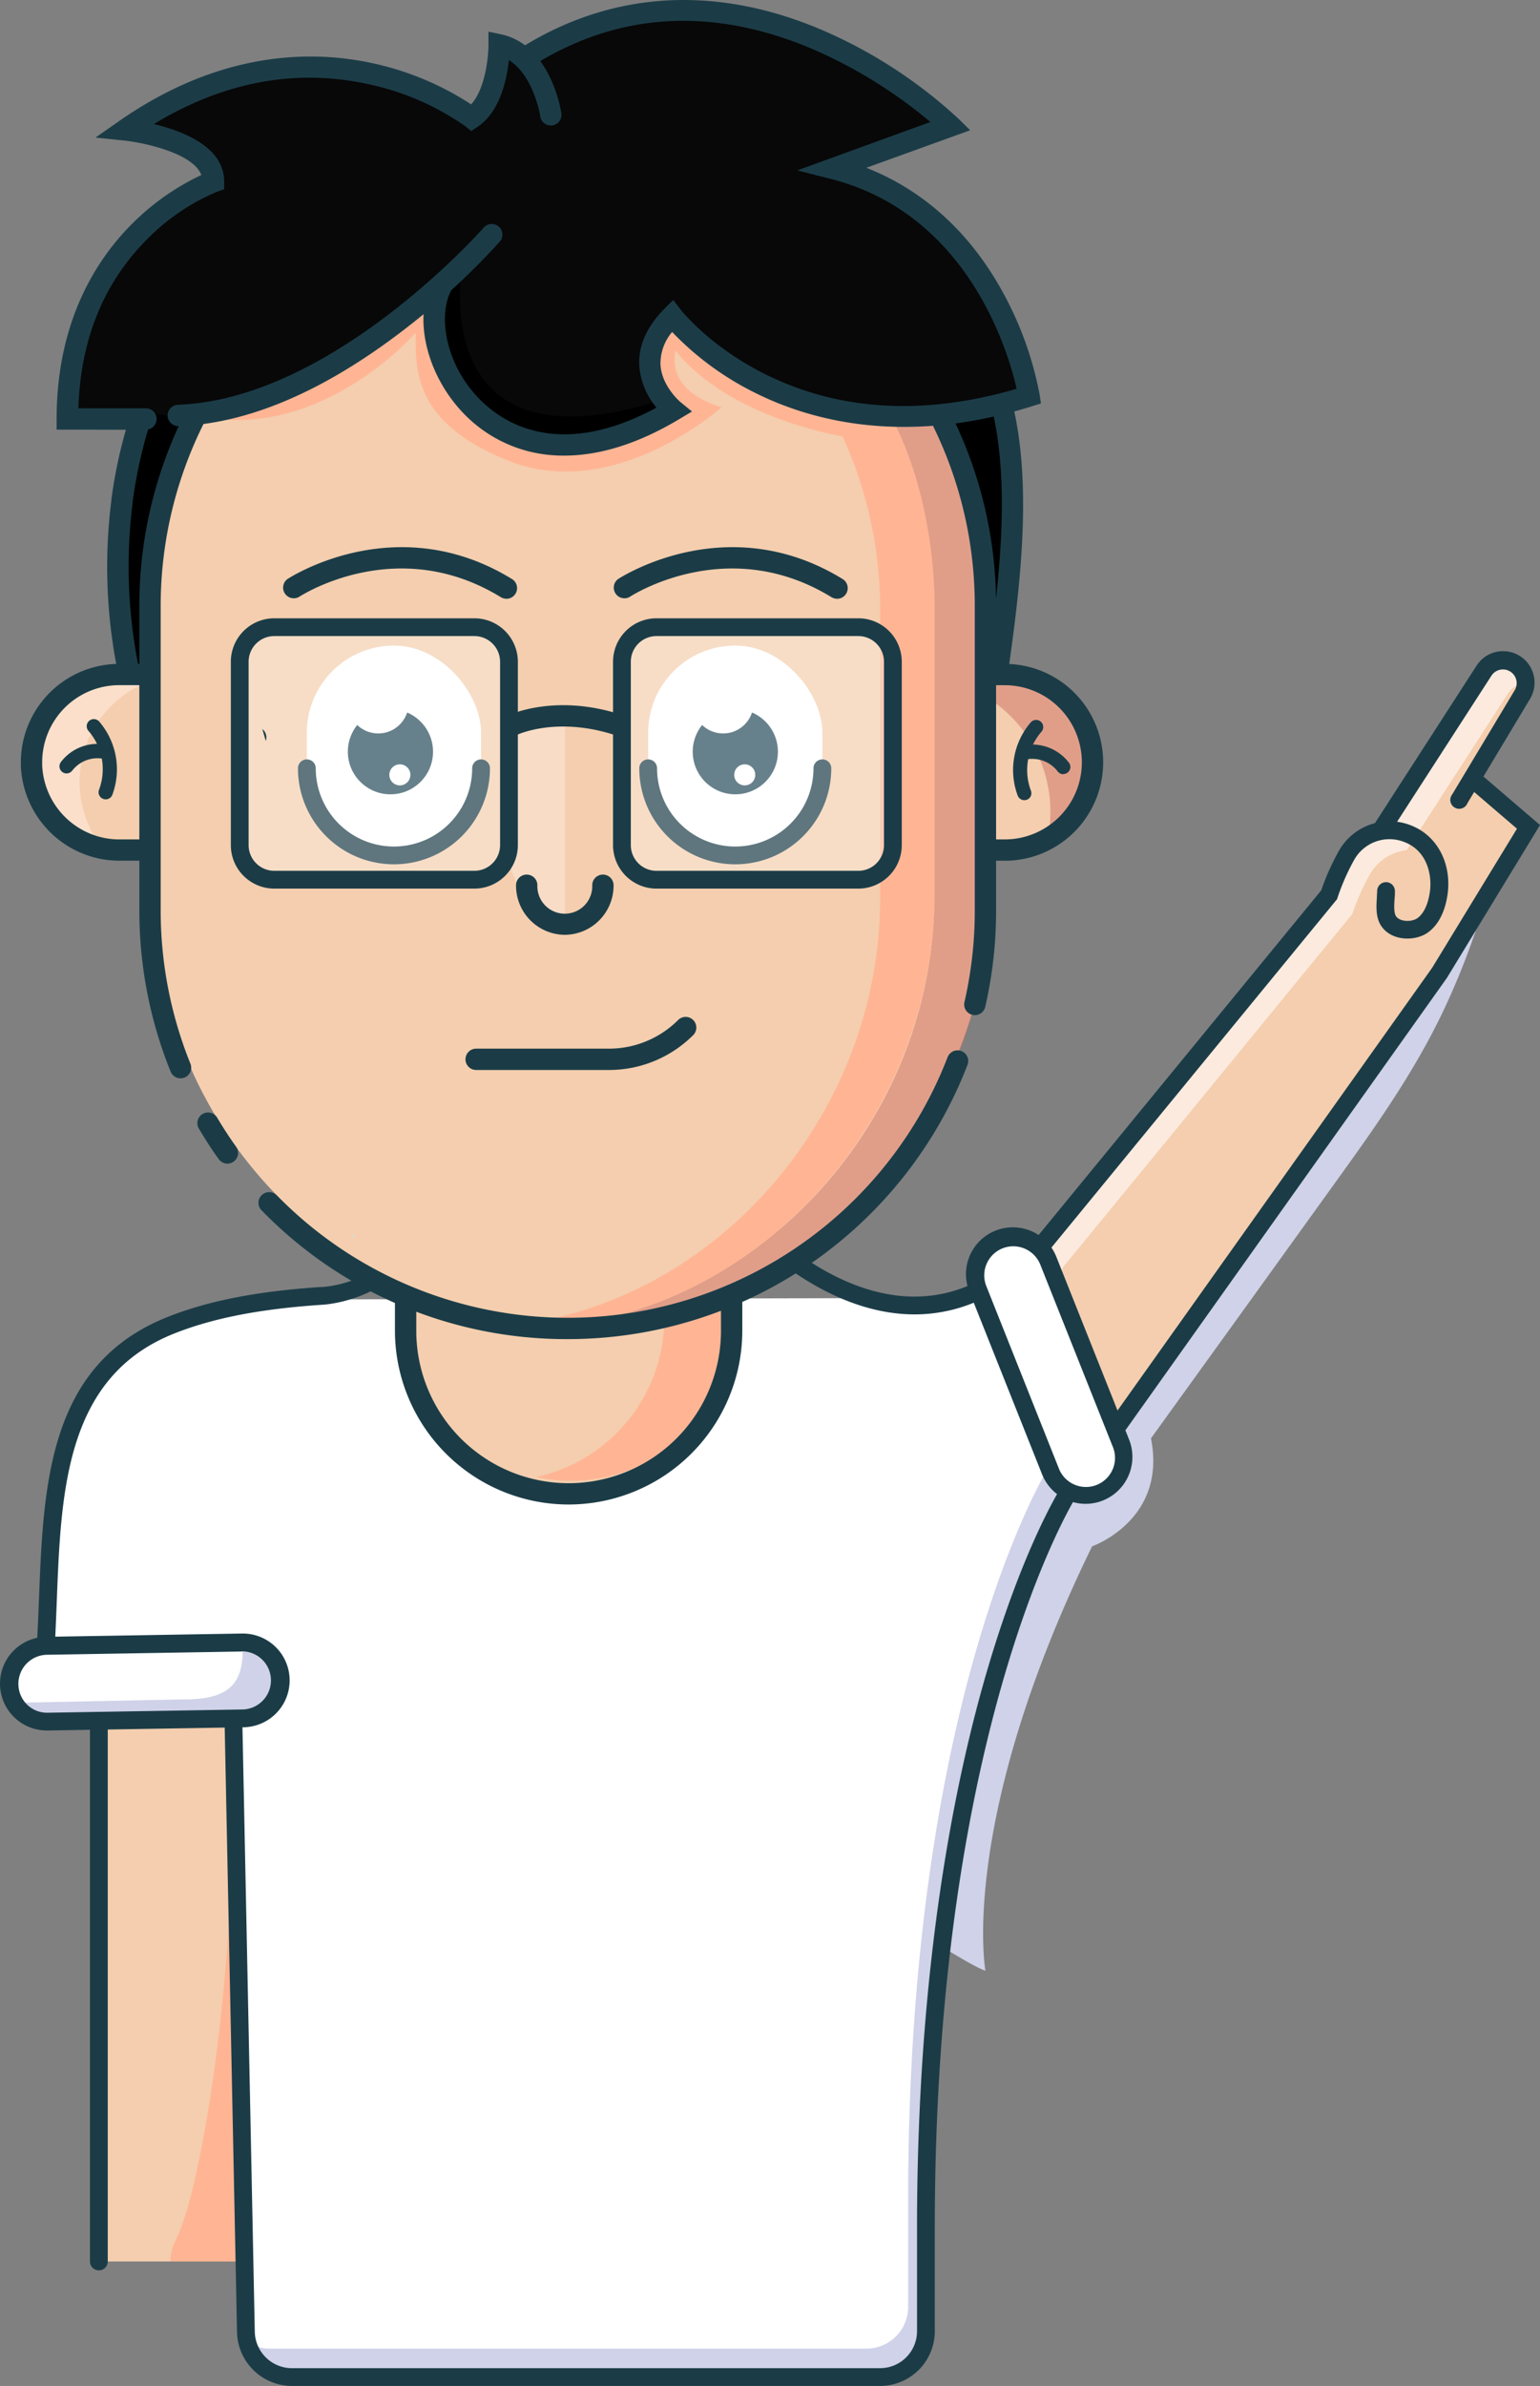 <svg xmlns="http://www.w3.org/2000/svg" width="433.145" height="670.842" viewBox="0 0 433.145 670.842">
  <rect x="0" y="0" width="433.145" height="670.842" fill="#808080" stroke="none"/>
  <defs>
    <style>
      .cls-1 {
        fill: #f4ceae;
      }

      .cls-2 {
        fill: #ffb594;
      }

      .cls-3 {
        fill: #cfd2e8;
      }

      .cls-11, .cls-4 {
        fill: #fff;
      }

      .cls-5 {
        fill: #1b3c47;
      }

      .cls-6 {
        fill: #c0e5f2;
      }

      .cls-7 {
        fill: #cc6f65;
      }

      .cls-12, .cls-7 {
        opacity: 0.5;
      }

      .cls-8 {
        fill: #fcdfca;
      }

      .cls-9 {
        fill: #274b5b;
      }

      .cls-10 {
        fill: #080808;
      }

      .cls-11, .cls-13 {
        opacity: 0.3;
      }

      .cls-12, .cls-14 {
        fill: #fceade;
      }
    </style>
  </defs>
  <g id="Group_7" data-name="Group 7" transform="translate(-71.135 -158.658)">
    <rect id="Rectangle_49" data-name="Rectangle 49" class="cls-1" width="40" height="151.5" transform="translate(98.56 643)"/>
    <path id="Path_142" data-name="Path 142" class="cls-2" d="M138.56,643V794.5h-19.5a12.29,12.29,0,0,1,1.23-5.43c2.51-5.14,4.42-12.06,5.89-18.77,5.76-26.28,8.55-54.91,10.19-83.53.84-14.55,1.38-29.15,1.73-43.77Z"/>
    <path id="Path_149" data-name="Path 149" class="cls-3" d="M348.3,712.74s-7.72-42,30-119.31c0,0,21.16-7.36,16.56-30.36l8.94-12.39,20.05-27.8,21-29.17c12.14-16.82,24.16-33.38,32.92-52.29a213.816,213.816,0,0,0,8.31-20.7,13.15,13.15,0,0,0-.4-9.52l-6.08-13.88L335.06,607.23,321.26,690l1,7.32S344.62,711.82,348.3,712.74Z"/>
    <path id="Path_158" data-name="Path 158" class="cls-4" d="M162.56,524c-14.2,1-29.15,3-42.44,8.28C78.24,548.94,88.88,600.19,83.56,638l54-6,3.77,184.53A11.71,11.71,0,0,0,153,828H320.85a11.71,11.71,0,0,0,11.71-11.71V786c0-144,40-206.64,40-206.64V523.5Z"/>
    <path id="Path_159" data-name="Path 159" class="cls-3" d="M373.58,521.5v55.86s-40,62.64-40,206.64v30.29A11.71,11.71,0,0,1,321.85,826H154a11.69,11.69,0,0,1-11-7.7,11.7,11.7,0,0,0,4,.7H314.85a11.71,11.71,0,0,0,11.71-11.71V777c0-144,40-206.64,40-206.64V521.52Z"/>
    <path id="Path_161" data-name="Path 161" class="cls-5" d="M318.67,829.5H153.19a15.48,15.48,0,0,1-15.39-15.08l-3.68-180.63-54.48,6.05.44-3.19c1.23-8.73,1.59-18,2-27.92,1.26-32.65,2.56-66.41,36.15-79.77,11.47-4.57,25.2-7.25,43.19-8.45h.11c.95,0,23.42-1,29-26.46a2.5,2.5,0,1,1,4.89,1.07c-6.24,28.54-32,30.3-33.66,30.39-17.45,1.16-30.69,3.74-41.66,8.1-30.57,12.16-31.8,44.27-33,75.33-.33,8.44-.66,17.13-1.61,25.23L139,628.21l3.8,186.11a10.46,10.46,0,0,0,10.39,10.18H318.67a10.4,10.4,0,0,0,10.39-10.39V785c0-74.69,10.94-127.16,20.12-158,10-33.61,19.88-49.3,20.3-50a2.5,2.5,0,0,1,4.21,2.69c-.39.62-39.63,63.87-39.63,205.29v29.11a15.4,15.4,0,0,1-15.39,15.41Z"/>
    <path id="Path_162" data-name="Path 162" class="cls-5" d="M328.4,528.22c-25.77,0-46.43-22.25-46.69-22.54a2.5,2.5,0,1,1,3.7-3.37c.29.33,30.12,32.38,61,16.47a2.5,2.5,0,0,1,2.29,4.44,43.87,43.87,0,0,1-20.3,5Z"/>
    <path id="Path_163" data-name="Path 163" d="M308.3,216.93a119.17,119.17,0,0,0-65.77-26.83c-1.29-.12-2.6-.23-3.91-.31-1.65-.1-3.32-.17-5-.21H227.5a26.179,26.179,0,0,0-2.71.09h-.83c-.91,0-1.82.1-2.73.16h-.41c-.9.07-1.8.14-2.7.23h-.26c-.66.06-1.32.13-2,.21-1.24.14-2.47.29-3.69.46l-.85.13c-.68.1-1.36.2-2,.32l-1.27.21-2.06.38-1.07.21c-.61.12-1.21.24-1.81.38l-1.56.35c-.52.11-1,.23-1.55.37l-1.26.31c-.23.05-.47.11-.7.18-41.79,10.91-73.58,42.48-87.1,81.85-.09.25-.18.5-.25.75a130.931,130.931,0,0,0-6,27.25,133.621,133.621,0,0,0,2.56,44.79c.13.61.28,1.21.43,1.82.19.82.4,1.65.62,2.47q.39,1.5.81,3l4.22,19.5,1.18,5.38,3.55,16.17,2.63-.08,2-.07,9-.28,85.87-2.68h.47l24.32-.76,99.64-3.11,6.24-27.68,1.18-5.23,1.39-6.17c.16-.72.32-1.45.47-2.17q.5-2.34.9-4.68c5-28.5,6.34-58.42-4.29-82.51C340,243.12,323.21,229.27,308.3,216.93ZM208.87,364.42l-.22.09a41.063,41.063,0,0,0,.48-6.35,38.869,38.869,0,0,0-1.22-9.86,30.319,30.319,0,0,0-1.39-4.13,10.56,10.56,0,0,1,2.35,20.25Z"/>
    <path id="Path_164" data-name="Path 164" class="cls-5" d="M127,417.8l-15.79-45.26c-.17-.47-.35-1-.52-1.47l-.21-.58a174.83,174.83,0,0,1-5-17.3c-.19-.81-.38-1.62-.55-2.45-.14-.59-.28-1.22-.4-1.86a148.32,148.32,0,0,1-2.07-49.55v-.19a133.758,133.758,0,0,1,5.34-23.75c.09-.3.19-.6.3-.89a127.27,127.27,0,0,1,89.11-83.73q.41-.12.81-.21l1.27-.31c.48-.13,1.05-.26,1.62-.38l1.56-.36c.57-.13,1.2-.26,1.85-.38l1.08-.22,2.12-.39.43-.07.92-.15c.6-.11,1.31-.21,2-.32h.35l.52-.08c1.24-.17,2.5-.33,3.76-.47.66-.08,1.35-.16,2-.22h.33l2.67-.22h.42c1-.07,1.89-.13,2.82-.17h.86c.89,0,1.81-.07,2.75-.09h6.24c1.72,0,3.44.11,5.12.22,38.42,2.42,72.92,23,94.68,56.47h0c1.73,2.65,4.76,4.65,8,6.76,4.34,2.85,8.83,5.8,10.94,10.88,9.56,23,7,53.53,2.82,83.14-.19,1.42-.43,3-.74,4.77-.43,2.44-.9,4.83-1.42,7.12L352,392.23l-3.33.39ZM108.45,299.73v.2a142.43,142.43,0,0,0,2,47.76c.12.61.24,1.18.37,1.76.18.82.35,1.59.54,2.37a167.229,167.229,0,0,0,4.86,16.69l.2.57.51,1.45L131.1,411.3l215-24.43.93-31.7.07-.29c.51-2.27,1-4.66,1.41-7.09.3-1.71.53-3.21.72-4.57,4.06-28.79,6.58-58.39-2.42-80-1.4-3.38-4.94-5.7-8.69-8.17-3.59-2.36-7.31-4.79-9.71-8.49h0c-21-32.33-53-51.42-90-53.76-1.6-.09-3.25-.16-4.88-.2h-6q-1.32,0-2.64.09h-.74l-2.75.16h-.38c-.88.07-1.75.14-2.63.23h-.29c-.63.06-1.25.12-1.87.2-1.25.14-2.45.29-3.65.45l-.84.13-1.92.3-.86.14-.45.08c-.65.11-1.32.24-2,.37l-1.05.2c-.58.12-1.15.23-1.71.36l-1.57.35c-.52.11-1,.22-1.45.35l-1.28.31h-.11a3.592,3.592,0,0,0-.47.12h-.13a121.34,121.34,0,0,0-85,79.89c-.09.26-.16.44-.21.62v.11a128.63,128.63,0,0,0-5.08,22.67Zm240.61,89.82ZM204.78,369.46l.91-5.42a38.532,38.532,0,0,0,.44-5.88,36.131,36.131,0,0,0-1.12-9.1,27.48,27.48,0,0,0-1.25-3.72l-2.09-4.92,5.29.78a13.56,13.56,0,0,1,3.1,26l-.28.12Zm6.75-18.59a43.278,43.278,0,0,1,.59,6.2,7.67,7.67,0,0,0,.4-2.45,7.53,7.53,0,0,0-.99-3.75Z"/>
    <path id="Path_165" data-name="Path 165" class="cls-6" d="M178.66,517.8l.48-.56q-.22.57-.42,1.14C178.67,518,178.66,517.8,178.66,517.8Z"/>
    <path id="Path_166" data-name="Path 166" class="cls-5" d="M126.37,332.47a2.5,2.5,0,0,1-2.5-2.5V300a2.5,2.5,0,1,1,5,0v30a2.5,2.5,0,0,1-2.5,2.47Z"/>
    <path id="Path_167" data-name="Path 167" class="cls-5" d="M126.37,288.8a2.5,2.5,0,0,1-2.5-2.5V275.09a2.5,2.5,0,1,1,5,0V286.3A2.5,2.5,0,0,1,126.37,288.8Z"/>
    <path id="Path_168" data-name="Path 168" class="cls-4" d="M245.91,249.51a91.75,91.75,0,0,1,37,17.2c3.06,2.36,6.05-2.85,3-5.18a95.84,95.84,0,0,0-38.46-17.81c-3.77-.8-5.37,5-1.6,5.79Z"/>
    <path id="Path_169" data-name="Path 169" class="cls-1" d="M378.41,369.3v7.35a21,21,0,0,1-21,21H101a5.844,5.844,0,0,1-.59,0,20.76,20.76,0,0,1-11.12-3.55h0A21,21,0,0,1,80,376.65V369.3a21,21,0,0,1,21-21H207.91a38.87,38.87,0,0,1,1.22,9.86,41.058,41.058,0,0,1-.48,6.35l.22-.09a10.55,10.55,0,0,0,4.55-16.12h144A21,21,0,0,1,378.41,369.3Z"/>
    <path id="Path_170" data-name="Path 170" class="cls-7" d="M376.06,374.36a24.63,24.63,0,0,1-7.22,17.45,25.434,25.434,0,0,1-3,2.56,37.91,37.91,0,0,0-30-44.68h15.58a24.67,24.67,0,0,1,24.64,24.67Z"/>
    <path id="Path_171" data-name="Path 171" class="cls-8" d="M102.35,357.19a30.09,30.09,0,0,0-.47,42.11,24.67,24.67,0,0,1,2.79-49.18h8.8a30.19,30.19,0,0,0-11.12,7.07Z"/>
    <path id="Path_172" data-name="Path 172" class="cls-5" d="M353.74,400.65H104.67a28.157,28.157,0,0,1-5.19-.49A27.83,27.83,0,0,1,77,374v-1a27.69,27.69,0,0,1,27.68-27.68H353.74a27.675,27.675,0,0,1,0,55.35ZM104.67,351.3A21.68,21.68,0,0,0,83,373v.81a21.78,21.78,0,0,0,17.6,20.47,21.243,21.243,0,0,0,4.06.39H353.74a21.677,21.677,0,1,0,0-43.355l-135.63,0a13.56,13.56,0,0,1-8.05,15.87l-.28.12-5,2.17.91-5.42a38.532,38.532,0,0,0,.44-5.88,37.321,37.321,0,0,0-.62-6.86Zm106.86-.43a43.278,43.278,0,0,1,.59,6.2,7.67,7.67,0,0,0,.4-2.45,7.53,7.53,0,0,0-.99-3.75Z"/>
    <path id="Path_173" data-name="Path 173" class="cls-1" d="M315.07,245.13A117.12,117.12,0,0,0,232,210.72h-.58A117.42,117.42,0,0,0,114.52,328.2v82.24a120.67,120.67,0,0,0,26.78,75.62l.05.06c21.55,26.76,54.16,44.15,90.65,44.15,64.89,0,117.49-56.12,117.49-121V328.21A117.14,117.14,0,0,0,315.07,245.13ZM215.52,353.91a10.55,10.55,0,0,1-6.65,9.8l-.22.09a41.062,41.062,0,0,0,.48-6.35,38.871,38.871,0,0,0-1.22-9.86,30.321,30.321,0,0,0-1.39-4.13,10.57,10.57,0,0,1,9,10.45Z"/>
    <path id="Path_174" data-name="Path 174" class="cls-7" d="M349.2,329.73V410.8c0,64.89-52.59,121-117.48,121q-3.84,0-7.64-.25c61.33-3.93,109.85-58.43,109.85-120.76V329.73A117.5,117.5,0,0,0,224.091,212.491q3.774-.241,7.629-.241A117.48,117.48,0,0,1,349.2,329.73Z"/>
    <path id="Path_176" data-name="Path 176" class="cls-5" d="M135.1,485.83a3,3,0,0,1-2.44-1.26c-2-2.76-3.84-5.64-5.57-8.55a3,3,0,1,1,5.16-3.06c1.64,2.77,3.42,5.5,5.29,8.12a3.005,3.005,0,0,1-2.44,4.75Z"/>
    <path id="Path_177" data-name="Path 177" class="cls-5" d="M121.91,461.84a3,3,0,0,1-2.78-1.87,120.461,120.461,0,0,1-8.8-45.29V328.92a120.541,120.541,0,0,1,27.982-77.2A119.079,119.079,0,0,1,152.92,237l.32-.27a120.53,120.53,0,0,1,77.58-28.3h.67A120.47,120.47,0,0,1,351.3,328.92v85.76a120.44,120.44,0,0,1-3.08,27.18,3,3,0,0,1-5.84-1.36,114.659,114.659,0,0,0,2.92-25.82V328.92A114.465,114.465,0,0,0,231.379,214.44h-.559a114.46,114.46,0,0,0-73.79,27l-.17.14a112.922,112.922,0,0,0-13.91,14,114.56,114.56,0,0,0-26.62,73.38v85.76a114.94,114.94,0,0,0,8.36,43,3,3,0,0,1-2.78,4.13Z"/>
    <path id="Path_178" data-name="Path 178" class="cls-5" d="M100.84,383.41A2,2,0,0,1,99,380.68a16.46,16.46,0,0,0-2.92-16.45,2,2,0,1,1,3-2.64,20.57,20.57,0,0,1,3.65,20.54A2,2,0,0,1,100.84,383.41Z"/>
    <path id="Path_179" data-name="Path 179" class="cls-5" d="M89.86,376.12a2,2,0,0,1-1.6-3.2,12.94,12.94,0,0,1,12-5,2.02,2.02,0,0,1-.56,4,9,9,0,0,0-8.27,3.44A2,2,0,0,1,89.86,376.12Z"/>
    <path id="Path_180" data-name="Path 180" class="cls-5" d="M359.25,383.64a2,2,0,0,1-1.87-1.28A20.55,20.55,0,0,1,361,361.82a2,2,0,1,1,3,2.64,16.46,16.46,0,0,0-2.93,16.45,1.957,1.957,0,0,1-1.82,2.73Z"/>
    <path id="Path_181" data-name="Path 181" class="cls-5" d="M370.23,376.35a2,2,0,0,1-1.61-.8,9,9,0,0,0-8.27-3.45,2.02,2.02,0,1,1-.56-4,13,13,0,0,1,12,5,2,2,0,0,1-1.6,3.2Z"/>
    <path id="Path_182" data-name="Path 182" class="cls-6" d="M170.31,506.22l.56-.65c-.17.44-.34.88-.49,1.33C170.32,506.46,170.31,506.22,170.31,506.22Z"/>
    <path id="Path_183" data-name="Path 183" class="cls-1" d="M242.46,391.66A12.61,12.61,0,0,1,230,404.4c-6.9,0-12.48-8.06-12.48-15.09Z"/>
    <path id="Path_184" data-name="Path 184" class="cls-2" d="M321.29,277a117.65,117.65,0,0,0-97.18-64.12c-2.57.17-5.11.42-7.64.74a117,117,0,0,1,59.85,26.19l3.87,3.37c1.39,1.26,2.76,2.54,4.08,3.87a117.709,117.709,0,0,1,20.36,27.3c-26.81-7.53-43.56-28.17-43.56-28.17-21,18,1,27,1,27l-21,8c-46,10-48-40-48-40l-31.84,21.24-31.16,13.76c33,5,58-24,58-24,0,10-1.07,25.17,26,36,30,12,60-15,60-15-16-5-13-15-13-16,13.08,16.16,36.81,22.24,47.05,24.2a117,117,0,0,1,10.57,48.74v81.07c0,59.72-44.54,112.54-102.22,120,2.53.33,5.07.58,7.64.74C285.44,528,334,472.31,334,410V330.09c.11-17.94-3.89-38.94-12.4-54.53"/>
    <path id="Path_185" data-name="Path 185" class="cls-1" d="M217.06,368.5l13-19-11-13s-16-4-17-2-7,23-7,23l9,19Z"/>
    <rect id="Rectangle_52" data-name="Rectangle 52" class="cls-4" width="49" height="57.33" rx="24.5" transform="translate(253.44 340.17)"/>
    <circle id="Ellipse_49" data-name="Ellipse 49" class="cls-9" cx="11.98" cy="11.98" r="11.98" transform="translate(265.97 358.03)"/>
    <circle id="Ellipse_50" data-name="Ellipse 50" class="cls-4" cx="8.56" cy="8.56" r="8.56" transform="translate(265.96 347.76)"/>
    <circle id="Ellipse_51" data-name="Ellipse 51" class="cls-4" cx="2.96" cy="2.96" r="2.96" transform="translate(277.64 373.56)"/>
    <rect id="Rectangle_53" data-name="Rectangle 53" class="cls-4" width="49" height="57.33" rx="24.5" transform="translate(157.44 340.17)"/>
    <path id="Path_186" data-name="Path 186" class="cls-5" d="M181.94,401.67a27,27,0,0,1-27-27,2.5,2.5,0,0,1,5,0,22,22,0,0,0,44,0,2.5,2.5,0,1,1,5,0,27,27,0,0,1-27,27Z"/>
    <path id="Path_187" data-name="Path 187" class="cls-5" d="M277.94,401.67a27,27,0,0,1-27-27,2.5,2.5,0,0,1,5,0,22,22,0,0,0,44,0,2.5,2.5,0,1,1,5,0,27,27,0,0,1-27,27Z"/>
    <circle id="Ellipse_52" data-name="Ellipse 52" class="cls-9" cx="11.98" cy="11.98" r="11.98" transform="translate(168.97 358.03)"/>
    <circle id="Ellipse_53" data-name="Ellipse 53" class="cls-4" cx="8.56" cy="8.56" r="8.56" transform="translate(168.96 347.76)"/>
    <circle id="Ellipse_54" data-name="Ellipse 54" class="cls-4" cx="2.96" cy="2.96" r="2.96" transform="translate(180.64 373.56)"/>
    <path id="Path_188" data-name="Path 188" class="cls-10" d="M123.06,276.5l45.5-16.9a173.21,173.21,0,0,0,40.5-35.1l-13.7,12c7.23-4.14-9.2,7-2.3,3-8,26,27,62,68.5,34.5,0,0-14.78-12.08-.36-26.51,0,0,33.36,43.51,100.36,22.51,0,0-8-52-55-64l33-12s-59-58-120-19v.1a14.25,14.25,0,0,0-7-3.85s0,15.39-7.7,20.53c0,0-43.62-34.22-97.51,3.42,0,0,24.81,2.56,24.81,14.54,0,0-41.06,14.54-41.06,66.72l21-2"/>
    <path id="Path_191" data-name="Path 191" class="cls-5" d="M112.06,279.5h0l-25-.05v-3c0-28,11.65-45.39,21.42-55.06a68.62,68.62,0,0,1,19.29-13.52c-2.38-6.27-16.52-9.16-21.77-9.7l-8-.83,6.6-4.61c28.73-20.06,54.64-19.94,71.32-16.3A82.339,82.339,0,0,1,203.65,188c3.95-4.33,4.87-13.29,4.87-16.73v-3.71l3.63.77c13.84,3,16.76,21.38,16.88,22.17a3,3,0,1,1-5.94.89c0-.24-1.88-11.56-8.83-15.83-.58,5.48-2.5,14.55-8.77,18.73l-1.81,1.21L202,194.14a74.34,74.34,0,0,0-27.6-11.89c-20.29-4.36-40.46-.55-60,11.3,8.2,1.94,19.79,6.41,19.79,16.19v2.12l-2,.71a59.89,59.89,0,0,0-19.61,13.29c-12.28,12.25-18.8,28.25-19.4,47.6h19a3,3,0,0,1,0,6Z"/>
    <path id="Path_192" data-name="Path 192" d="M201.06,234.5s-10,57,55,37l3.2,4s-13.41,12.79-29.2,10C207.06,281.5,179.06,257.5,201.06,234.5Z"/>
    <path id="Path_202" data-name="Path 202" class="cls-5" d="M306.56,327a3,3,0,0,1-1.57-.44c-28.94-17.74-55.67-.78-56.79-.05a3,3,0,0,1-3.28-5c1.25-.82,31-19.82,63.21-.05a3,3,0,0,1-1.57,5.56Z"/>
    <path id="Path_203" data-name="Path 203" class="cls-5" d="M213.56,327a3,3,0,0,1-1.57-.44c-28.94-17.74-55.67-.78-56.79-.05a3,3,0,0,1-3.28-5c1.25-.82,31-19.82,63.21-.05a3,3,0,0,1-1.57,5.56Z"/>
    <path id="Path_248" data-name="Path 248" class="cls-11" d="M9.72,0H66.49a9.72,9.72,0,0,1,9.72,9.72V61.28A9.72,9.72,0,0,1,66.49,71H9.72A9.72,9.72,0,0,1,0,61.28V9.72A9.72,9.72,0,0,1,9.72,0Z" transform="translate(246.06 335)"/>
    <rect id="Rectangle_55" data-name="Rectangle 55" class="cls-11" width="76.21" height="71" rx="9.72" transform="translate(138.06 336)"/>
    <path id="Path_210" data-name="Path 210" class="cls-12" d="M230.06,360.43V419.5s-15.89-7.51-15.89-21.75.89-36.25.89-36.25l12.17-3.24a2.24,2.24,0,0,1,2.83,2.17Z"/>
    <path id="Path_211" data-name="Path 211" class="cls-5" d="M245.06,365.5a3,3,0,0,1-.93-.15c-16.26-5.32-27.3-.2-27.41-.14a3,3,0,1,1-2.59-5.42c.54-.25,13.35-6.21,31.86-.14a3,3,0,0,1-.93,5.85Z"/>
    <path id="Path_212" data-name="Path 212" class="cls-5" d="M230,421.5a13.84,13.84,0,0,1-13.72-13.94,3,3,0,0,1,6,0,7.72,7.72,0,1,0,15.43,0,3,3,0,1,1,6,0A13.84,13.84,0,0,1,230,421.5Z"/>
    <g id="Group_6" data-name="Group 6" class="cls-13">
      <path id="Path_213" data-name="Path 213" class="cls-4" d="M178.23,335.5h0Z"/>
    </g>
    <path id="Path_215" data-name="Path 215" class="cls-5" d="M204.56,408.5H148.28a12.23,12.23,0,0,1-12.22-12.22V344.72a12.23,12.23,0,0,1,12.22-12.22h56.28a12.24,12.24,0,0,1,12.23,12.22v51.56a12.24,12.24,0,0,1-12.23,12.22Zm-56.28-71a7.23,7.23,0,0,0-7.22,7.22v51.56a7.23,7.23,0,0,0,7.22,7.22h56.28a7.24,7.24,0,0,0,7.23-7.22V344.72a7.24,7.24,0,0,0-7.23-7.22Z"/>
    <path id="Path_216" data-name="Path 216" class="cls-5" d="M229.82,286.76c-.73,0-1.45,0-2.17-.05a38.49,38.49,0,0,1-24.26-10c-11.48-10.44-16.33-27.36-11-38.52a3,3,0,1,1,5.42,2.56c-3.62,7.65-1,21.87,9.66,31.52,7.11,6.47,22.65,14.88,48.31,1a20.85,20.85,0,0,1-4.84-11.84c-.28-5.62,2.14-11,7.18-16.08L260.5,243l2.08,2.72c.08.1,8.28,10.57,24.27,18.39,20.72,10.14,44.34,11.43,70.23,3.86-2.34-10.34-13.62-49.15-52.26-59l-9.42-2.41,37.42-13.6a134.46,134.46,0,0,0-32.74-20.34c-28.66-12.28-55.55-10.61-79.9,5a3,3,0,0,1-3.24-5.06c25.82-16.5,55.45-18.35,85.68-5.35a135.1,135.1,0,0,1,38,24.74l3.39,3.33L314.8,205.83c16.16,6.34,29.37,18.38,38.52,35.24a96.84,96.84,0,0,1,10.21,28.47l.39,2.55-2.46.77c-35.56,11.15-61.79,4.22-77.53-3.55A83.52,83.52,0,0,1,260.18,252a13.71,13.71,0,0,0-3.28,9.12c.3,6.07,5.51,10.48,5.56,10.53l3.31,2.71-3.67,2.19C250.75,283.34,239.9,286.76,229.82,286.76Z"/>
    <path id="Path_217" data-name="Path 217" class="cls-5" d="M121.34,278.46a3,3,0,0,1-.1-6c43.33-1.56,85.45-49.24,85.87-49.72a3,3,0,1,1,4.52,3.94,203.729,203.729,0,0,1-27.51,25.18c-22.22,16.95-43.3,25.9-62.66,26.6Z"/>
    <path id="Path_225" data-name="Path 225" class="cls-5" d="M312.55,408.5H255.78a12.23,12.23,0,0,1-12.22-12.22V344.72a12.23,12.23,0,0,1,12.22-12.22h56.77a12.23,12.23,0,0,1,12.22,12.22v51.56A12.23,12.23,0,0,1,312.55,408.5Zm-56.77-71a7.23,7.23,0,0,0-7.22,7.22v51.56a7.23,7.23,0,0,0,7.22,7.22h56.77a7.23,7.23,0,0,0,7.22-7.22V344.72a7.23,7.23,0,0,0-7.22-7.22Z"/>
    <rect id="Rectangle_56" data-name="Rectangle 56" class="cls-4" width="76.3" height="21.35" rx="10.67" transform="translate(73.61 621.538) rotate(-0.96)"/>
    <path id="Path_226" data-name="Path 226" class="cls-3" d="M150,631v.18a10.68,10.68,0,0,1-10.49,10.67l-55,.91a10.67,10.67,0,0,1-10.85-10.49v5.19l49.55-1c13,0,16.75-5,16.12-16A10.68,10.68,0,0,1,150,631Z"/>
    <path id="Path_227" data-name="Path 227" class="cls-5" d="M242.33,459.5H205.06a3,3,0,1,1,0-6h37.27a27.54,27.54,0,0,0,19.61-8.12,3,3,0,0,1,4.24,4.24,33.51,33.51,0,0,1-23.85,9.88Z"/>
    <path id="Path_231" data-name="Path 231" class="cls-5" d="M98.94,797a2.49,2.49,0,0,1-2.5-2.5v-152a2.5,2.5,0,0,1,5,0v152a2.5,2.5,0,0,1-2.5,2.5Z"/>
    <path id="Path_232" data-name="Path 232" class="cls-5" d="M84.41,645.21a13.17,13.17,0,1,1-.21-26.34l55-.92a13.178,13.178,0,1,1,.44,26.353v0l-54.95.91Zm55.14-3.41Zm-.18-18.8h-.14l-54.95.92a8.18,8.18,0,0,0-5.54,14,8,8,0,0,0,5.82,2.29l54.95-.91h0a8.18,8.18,0,0,0-.14-16.35Z"/>
    <path id="Path_233" data-name="Path 233" class="cls-5" d="M144.92,363.65a3,3,0,0,1,.969,3.335Z"/>
    <path id="Path_235" data-name="Path 235" class="cls-1" d="M184.93,523.45v9.38a45.84,45.84,0,0,0,45.84,45.84h0a45.84,45.84,0,0,0,45.84-45.84v-9.38L232,532.65Z"/>
    <path id="Path_236" data-name="Path 236" class="cls-2" d="M277.69,519.77v9.38A45.87,45.87,0,0,1,222,573.94a45.87,45.87,0,0,0,36-44.79l3-2.49Z"/>
    <path id="Path_237" data-name="Path 237" class="cls-5" d="M230.82,535.17a119.6,119.6,0,0,1-86.13-36.23,3,3,0,0,1,4.29-4.2A114.51,114.51,0,0,0,337.66,455.9a3,3,0,0,1,5.6,2.16,120.53,120.53,0,0,1-112.44,77.11Z"/>
    <path id="Path_238" data-name="Path 238" class="cls-1" d="M383,561.19l91-128,26.5-42.5L487,380.19l-7,5,17.59-29.32a6.36,6.36,0,0,0-2.41-8.85h0a6.35,6.35,0,0,0-8.39,2.13l-28.4,44,.61,17.08c0,2.55-.8,6.42.86,8.63,2.07,2.74,6.86,2.86,9.48,1,2.85-2.06,4.12-6,4.53-9.35.83-6.81-2.06-13.78-8.75-16.37a13.86,13.86,0,0,0-17.17,6A65.382,65.382,0,0,0,443,411.19L429.19,428l-29.74,36.28-28.38,34.6L362.81,509c-.87,1.05-1.63,1.66-1.55,3,.09,1.5,1.38,3.53,1.93,4.92"/>
    <path id="Path_239" data-name="Path 239" class="cls-14" d="M501.41,350.8a5.29,5.29,0,0,0-.8-.06,6.35,6.35,0,0,0-5.34,2.91l-25.86,40-2.55,3.95v.08a13.61,13.61,0,0,0-5.24,1.68,13.75,13.75,0,0,0-5.2,5.18,65.382,65.382,0,0,0-4.95,11.14l-13.78,16.8L408,468.76l-28.38,34.61-8.26,10.08c-.87,1-1.63,1.66-1.55,3,.09,1.49,1.38,3.53,1.93,4.91l13.78,37.34.5,1.5-19.78-44.34c-.55-1.38-1.84-3.42-1.93-4.91-.08-1.33.68-1.94,1.55-3l8.26-10.08,28.38-34.61L432.19,427,446,410.19a65.379,65.379,0,0,1,4.95-11.14,13.7,13.7,0,0,1,10.44-6.86v-.08l28.41-44a6.351,6.351,0,0,1,11.64,2.65Z"/>
    <path id="Path_240" data-name="Path 240" class="cls-5" d="M365.19,518.36a2.51,2.51,0,0,1-2.33-1.59c-.15-.39-.37-.82-.6-1.28a12.41,12.41,0,0,1-1.49-4.4,5.61,5.61,0,0,1,1.74-4.29l.37-.44L442.74,409a67.8,67.8,0,0,1,5-11.15A16.34,16.34,0,0,1,468,390.73c7.22,2.8,11.37,10.43,10.33,19-.35,2.9-1.54,8.19-5.54,11.08-3.54,2.56-10,2.47-12.94-1.49-1.83-2.42-1.62-5.68-1.45-8.3,0-.67.08-1.3.08-1.82a2.5,2.5,0,0,1,2.49-2.51h0a2.5,2.5,0,0,1,2.5,2.49,17.917,17.917,0,0,1-.09,2.16c-.12,1.8-.26,4,.45,5,1.18,1.57,4.45,1.58,6,.45,2.55-1.85,3.3-5.95,3.51-7.63.58-4.83-.94-11.32-7.18-13.74a11.38,11.38,0,0,0-14.09,4.9A63,63,0,0,0,447.35,411l-.14.46-80.47,98.12c-.15.19-.3.36-.45.53a5.419,5.419,0,0,0-.54.69,10.32,10.32,0,0,0,1,2.54c.28.58.54,1.12.75,1.65a2.49,2.49,0,0,1-1.41,3.24A2.459,2.459,0,0,1,365.19,518.36Z"/>
    <path id="Path_241" data-name="Path 241" class="cls-5" d="M385,562.69a2.5,2.5,0,0,1-2-4l90.95-127.93,23.85-39.1-12.39-10.62a2.5,2.5,0,1,1,3.26-3.8l15.61,13.39-26.2,43-91,128A2.49,2.49,0,0,1,385,562.69Z"/>
    <rect id="Rectangle_57" data-name="Rectangle 57" class="cls-4" width="76.3" height="21.35" rx="10.67" transform="translate(362.118 503.393) rotate(68.29)"/>
    <path id="Path_242" data-name="Path 242" class="cls-5" d="M376.46,581.48a13.21,13.21,0,0,1-12.23-8.3L343.9,522.12a13.18,13.18,0,1,1,24.48-9.75l20.33,51.06a13.19,13.19,0,0,1-12.25,18.05Zm-20.32-72.41a8.17,8.17,0,0,0-7.59,11.2l20.32,51.06a8.18,8.18,0,1,0,15.19-6.05l-20.33-51.06a8.19,8.19,0,0,0-7.59-5.15Z"/>
    <path id="Path_243" data-name="Path 243" class="cls-5" d="M460.13,393.67a2.5,2.5,0,0,1-2.09-3.86l28.4-44a8.853,8.853,0,0,1,15.04,9.34l-17.6,29.32A2.5,2.5,0,1,1,479.6,382l17.59-29.31a3.86,3.86,0,0,0-6.55-4.08l-28.4,43.95a2.52,2.52,0,0,1-2.11,1.11Z"/>
    <path id="Path_247" data-name="Path 247" class="cls-5" d="M231.06,581.67a48.9,48.9,0,0,1-48.84-48.84v-9.38a3,3,0,0,1,6,0v9.38a42.848,42.848,0,1,0,85.7,0l-.005-9.38a3,3,0,0,1,6,0v9.38a48.9,48.9,0,0,1-48.85,48.84Z"/>
  </g>
</svg>
